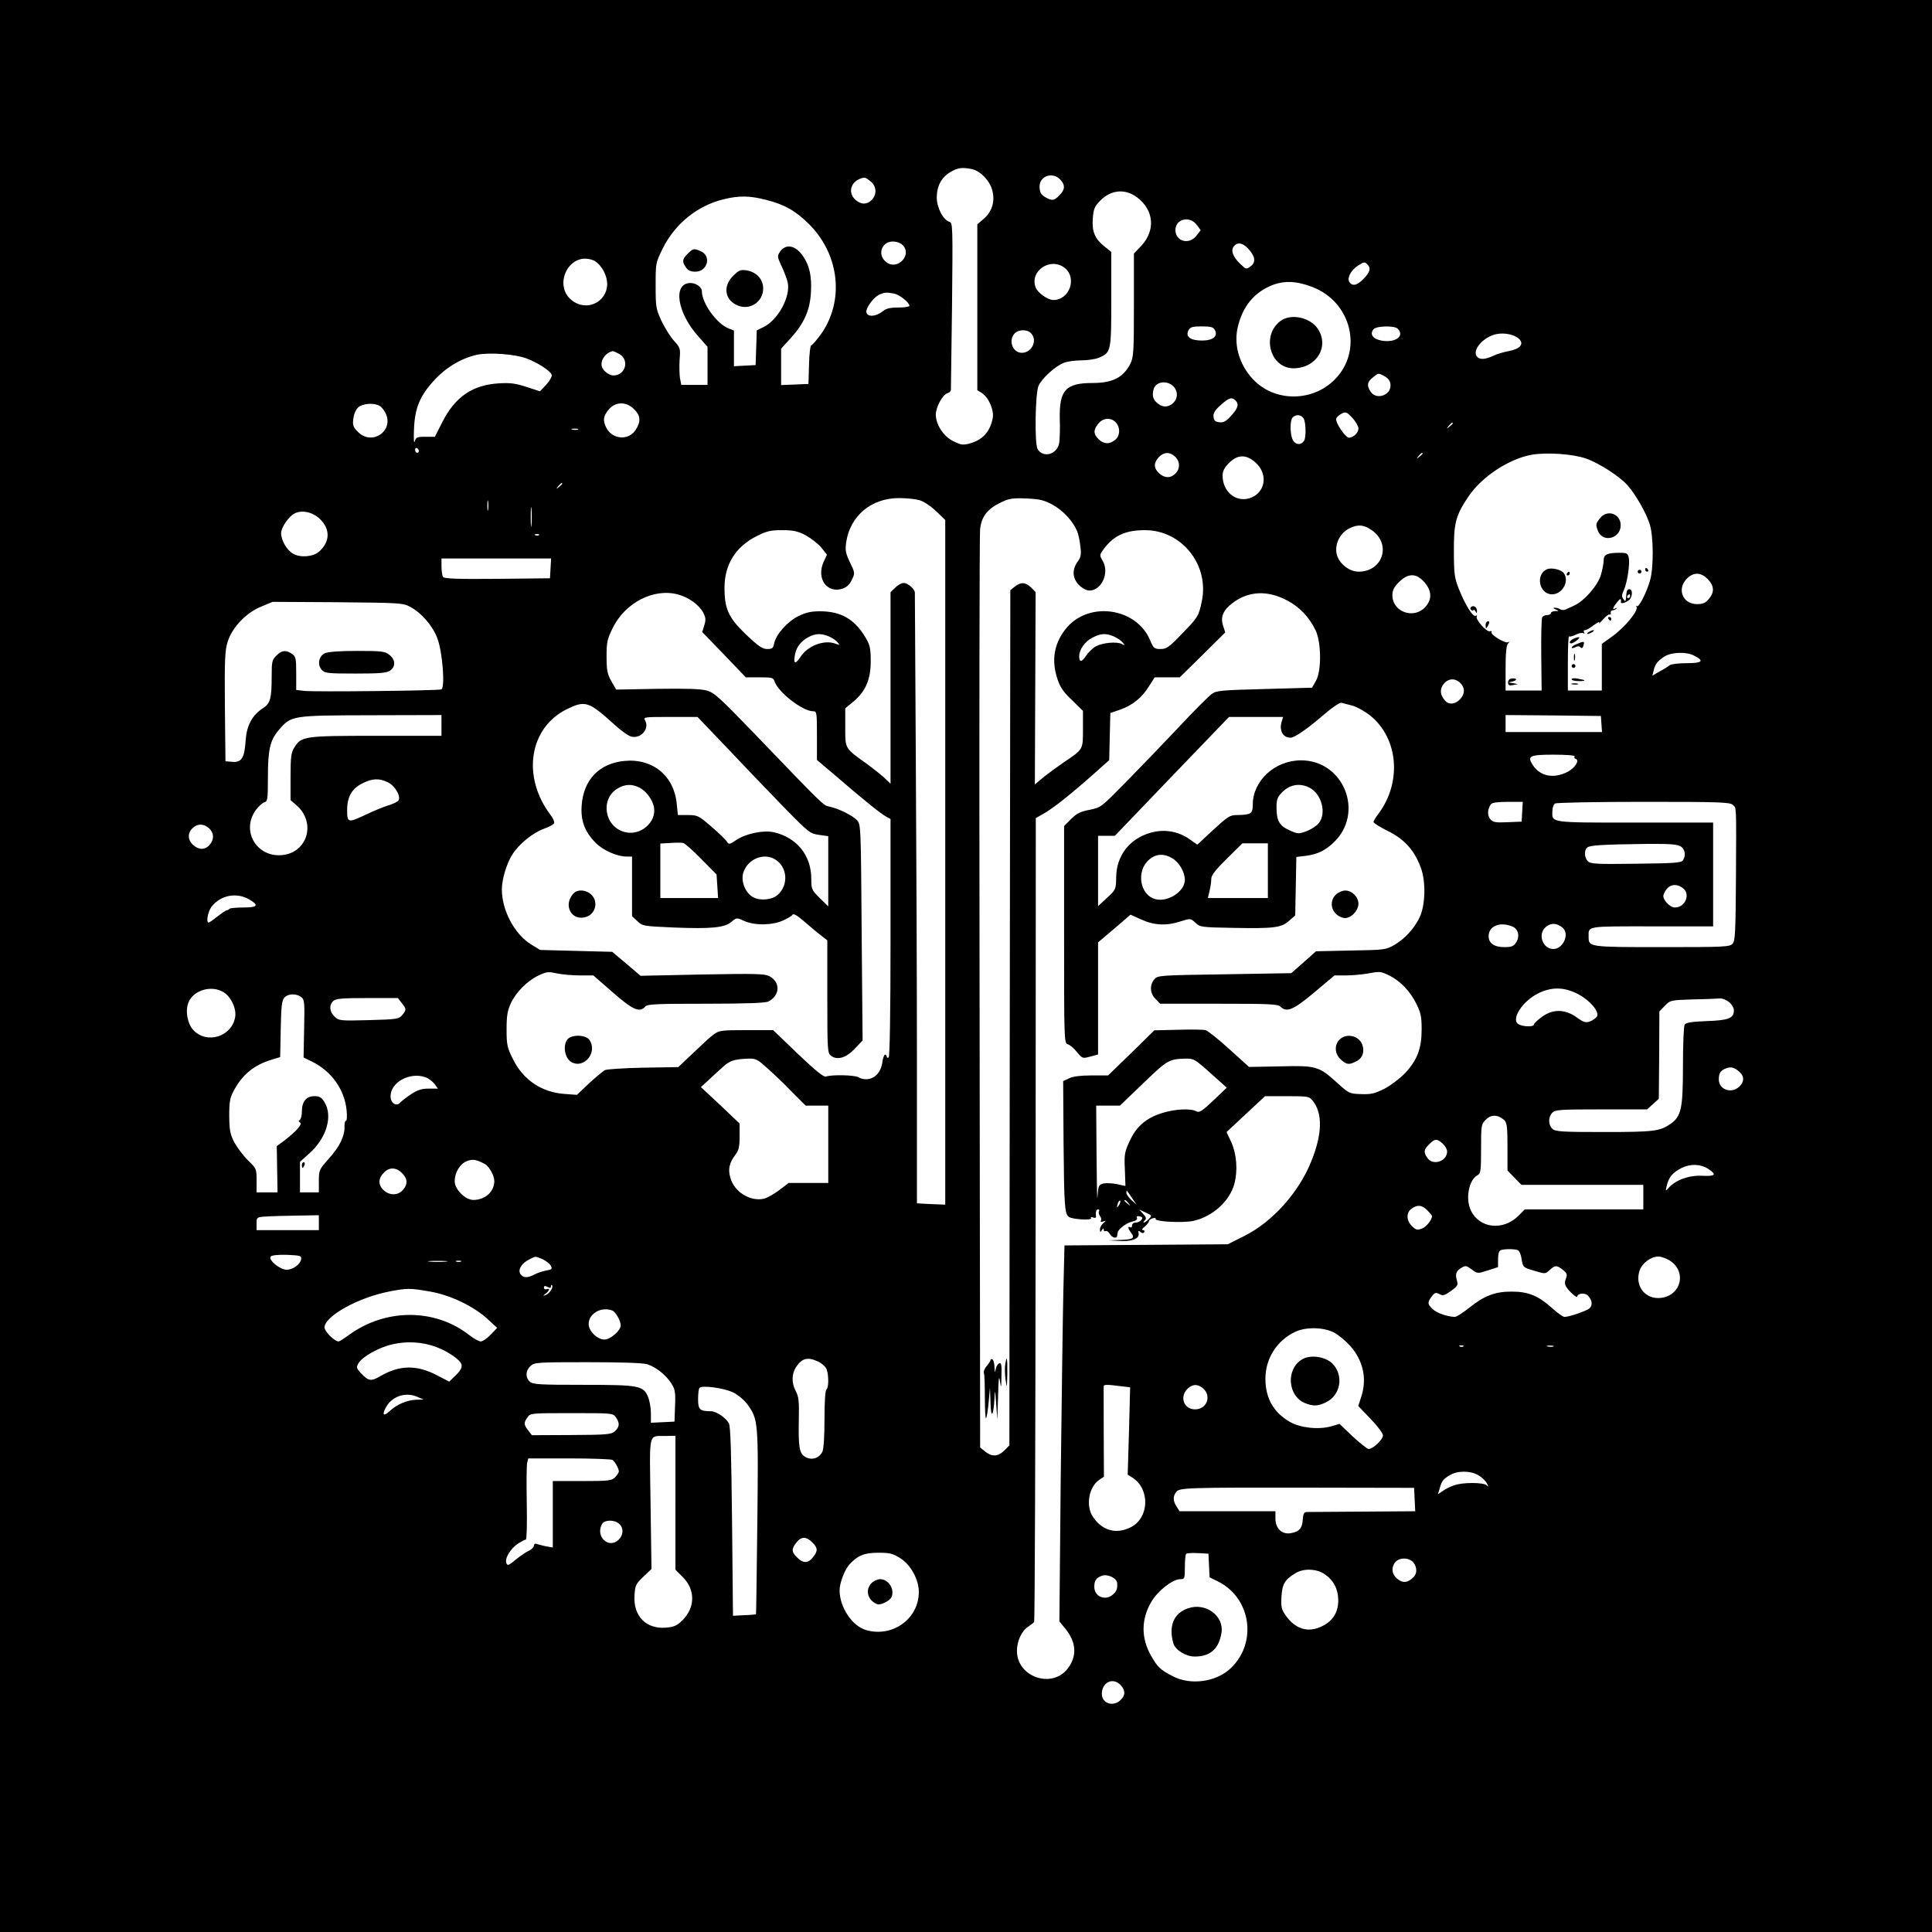 <?xml version="1.0" standalone="no"?>
<!DOCTYPE svg PUBLIC "-//W3C//DTD SVG 20010904//EN"
 "http://www.w3.org/TR/2001/REC-SVG-20010904/DTD/svg10.dtd">
<svg version="1.0" xmlns="http://www.w3.org/2000/svg"
 width="1024pt" height="1024pt" viewBox="0 0 1024 1024"
 preserveAspectRatio="xMidYMid meet">

<g transform="translate(0,1024) scale(0.1,-0.1)"
fill="#000000" stroke="none">
<path d="M0 5120 l0 -5120 5120 0 5120 0 0 5120 0 5120 -5120 0 -5120 0 0
-5120z m5150 4224 c45 -9 96 -61 109 -112 16 -58 0 -112 -44 -151 l-35 -30 0
-440 0 -439 24 -15 c38 -25 67 -95 57 -137 -16 -72 -54 -112 -123 -131 -35 -9
-46 -7 -86 13 -51 25 -92 88 -92 141 0 38 35 104 60 112 11 3 20 12 20 18 0 7
3 209 6 449 4 412 4 437 -13 442 -35 11 -68 76 -68 130 1 62 25 106 74 135 38
22 60 25 111 15z m470 -56 c27 -29 25 -54 -5 -83 -27 -28 -37 -30 -68 -14 -29
16 -37 28 -37 61 0 56 70 79 110 36z m-1006 -9 c32 -25 35 -70 6 -99 -26 -26
-58 -25 -87 2 -39 36 -25 92 27 111 24 9 26 8 54 -14z m1414 -86 c88 -67 97
-173 22 -255 l-40 -42 0 -273 c0 -249 -2 -277 -19 -311 -37 -73 -94 -102 -201
-102 -142 0 -176 -38 -173 -190 2 -52 0 -110 -3 -128 -10 -61 -87 -82 -115
-31 -16 30 -12 292 5 333 16 38 86 103 132 122 18 8 61 14 94 14 33 0 76 6 94
14 65 27 66 33 66 311 l0 250 -35 28 c-52 41 -68 79 -63 149 4 50 9 63 38 93
58 60 134 67 198 18z m-1965 -13 c96 -24 156 -59 227 -130 161 -162 186 -407
60 -583 -23 -31 -45 -57 -50 -57 -5 0 -11 -46 -12 -102 l-3 -103 -72 -3 -73
-3 0 96 0 97 51 56 c71 78 102 148 107 242 5 85 -7 141 -41 191 -40 60 -93 70
-124 23 -14 -21 -13 -27 10 -76 14 -29 28 -68 32 -85 16 -76 -52 -200 -129
-237 l-35 -17 -3 -92 -3 -92 -57 -3 -58 -3 0 94 0 95 -30 12 c-63 26 -140 134
-140 197 0 21 -31 43 -60 43 -96 0 -72 -159 44 -286 l46 -52 0 -101 0 -101
-70 0 -69 0 -7 35 c-3 20 -4 64 -2 98 5 60 4 64 -30 101 -19 21 -48 68 -66
105 -29 63 -31 72 -31 187 0 119 0 121 38 198 66 131 183 226 323 260 82 20
139 19 227 -4z m2280 -132 l21 -28 -21 -27 c-38 -53 -113 -34 -113 28 0 59 76
77 113 27z m-1561 -105 c57 -51 -25 -140 -85 -92 -49 38 -25 109 36 109 17 0
39 -7 49 -17z m1833 -20 c38 -42 43 -72 14 -94 -24 -18 -24 -18 -57 14 -38 36
-50 71 -32 92 19 23 46 18 75 -12z m-3472 -62 c34 -13 68 -64 74 -110 13 -97
-89 -163 -173 -112 -122 74 -33 272 99 222z m4105 -23 c19 -19 14 -40 -20 -75
-35 -37 -62 -42 -77 -16 -12 22 11 63 48 86 32 20 34 20 49 5z m-1605 -18 c67
-53 26 -170 -60 -170 -30 0 -83 38 -94 67 -33 87 79 162 154 103z m1310 -100
c211 -79 274 -340 120 -493 -114 -114 -304 -118 -419 -10 -79 75 -116 184 -95
283 25 116 91 195 193 232 61 21 121 18 201 -12z m-2214 -36 c29 -6 81 -47 81
-65 0 -5 -26 -9 -59 -9 -44 0 -65 -5 -84 -21 -37 -29 -81 -30 -85 -3 -3 24 41
82 72 94 27 11 36 11 75 4z m1700 -193 c18 -33 -10 -56 -68 -56 -62 0 -89 21
-72 54 10 18 21 21 71 21 48 0 61 -4 69 -19z m969 7 c38 -38 -9 -75 -82 -64
-49 8 -68 34 -46 61 15 18 111 20 128 3z m-1944 -24 c37 -36 6 -104 -48 -104
-48 0 -73 64 -39 102 20 22 66 24 87 2z m2588 -31 c27 -27 4 -53 -56 -64 -26
-5 -62 -15 -79 -24 -47 -22 -77 -23 -91 -2 -22 35 38 102 105 116 43 9 97 -2
121 -26z m-4772 -78 c58 -30 37 -114 -28 -115 -25 0 -58 26 -63 50 -6 33 21
71 59 79 2 1 16 -6 32 -14z m-489 -25 c59 -22 125 -65 133 -86 3 -8 -9 -31
-28 -52 l-34 -36 -71 23 c-58 19 -86 23 -149 19 -138 -9 -229 -71 -297 -204
l-40 -79 -50 0 c-45 0 -51 -3 -57 -25 -4 -14 -6 13 -4 60 4 116 30 180 107
264 64 70 146 118 229 136 65 13 201 3 261 -20z m4542 -91 c27 -15 37 -28 37
-53 0 -52 -75 -76 -104 -34 -23 32 -20 54 10 77 31 25 29 24 57 10z m-1103
-71 c31 -57 -38 -119 -89 -80 -29 21 -36 42 -27 78 13 49 89 50 116 2z m318
-60 c20 -20 14 -42 -23 -82 -26 -29 -40 -37 -62 -34 -22 2 -29 9 -31 29 -2 19
7 35 38 62 43 39 59 44 78 25z m-4536 -29 c11 -6 26 -26 34 -44 39 -93 -76
-167 -148 -95 -27 27 -30 36 -25 73 4 26 14 48 27 59 25 20 81 24 112 7z
m1349 -18 c34 -34 37 -64 9 -108 -36 -59 -123 -54 -156 9 -20 39 -17 62 12 97
36 43 93 44 135 2z m3839 -102 c0 -23 -26 -48 -50 -49 -18 0 -72 78 -68 100 2
8 14 20 28 27 23 12 28 10 58 -22 17 -19 32 -44 32 -56z m-290 52 c12 -22 13
-101 2 -117 -15 -23 -41 -23 -57 -1 -18 26 -20 108 -3 125 18 18 46 14 58 -7z
m-995 -21 c24 -27 22 -70 -5 -92 -30 -24 -59 -23 -87 4 -28 27 -29 48 -2 82
25 32 68 35 94 6z m1785 -4 c0 -2 -8 -10 -17 -17 -16 -13 -17 -12 -4 4 13 16
21 21 21 13z m-4637 -33 c-7 -2 -21 -2 -30 0 -10 3 -4 5 12 5 17 0 24 -2 18
-5z m-843 -114 c0 -5 -4 -9 -10 -9 -5 0 -10 7 -10 16 0 8 5 12 10 9 6 -3 10
-10 10 -16z m4008 -29 c27 -26 28 -64 2 -90 -26 -26 -58 -25 -87 2 -29 27 -29
55 -1 85 27 28 57 29 86 3z m1312 16 c0 -2 -8 -10 -17 -17 -16 -13 -17 -12 -4
4 13 16 21 21 21 13z m865 -26 c70 -24 180 -95 223 -144 44 -51 99 -148 117
-208 19 -65 20 -225 1 -293 -18 -65 -60 -147 -71 -138 -4 5 -5 3 -1 -4 11 -19
-61 -107 -126 -154 l-58 -42 0 -124 0 -123 -90 0 -90 0 0 147 c0 80 3 144 6
140 4 -3 20 1 36 9 16 8 34 12 40 8 7 -4 8 -3 4 4 -4 7 -2 12 5 12 7 0 28 12
47 27 20 15 32 20 28 12 -4 -8 4 0 19 16 14 17 30 29 35 28 6 -2 9 2 7 9 -1 7
3 12 10 13 6 0 15 4 20 9 5 5 3 6 -4 2 -19 -11 -16 2 7 31 18 23 24 23 21 1
-1 -10 25 -3 43 11 19 16 21 58 3 58 -13 0 -16 -6 -19 -48 -2 -18 -4 -19 -14
-4 -9 12 -9 22 1 43 18 36 35 140 28 175 -5 24 -10 27 -47 27 -67 0 -86 -9
-86 -39 0 -15 -7 -51 -15 -79 -17 -56 -87 -136 -140 -161 -16 -7 -37 -17 -46
-21 -9 -5 -22 -4 -30 1 -8 5 -21 8 -29 8 -10 0 -8 -3 5 -9 19 -8 19 -9 -2 -9
-13 -1 -23 -5 -23 -11 0 -5 -9 -10 -19 -10 -11 0 -23 -5 -27 -12 -4 -7 -6 -97
-5 -200 l2 -188 -95 0 -96 0 0 118 c0 81 4 122 13 131 9 10 9 12 0 7 -15 -8
-96 41 -88 54 3 5 0 7 -8 4 -17 -6 -79 64 -70 79 3 6 1 7 -5 3 -15 -9 -56 58
-90 143 -23 59 -26 80 -26 201 -1 147 10 189 77 288 70 105 216 201 337 222
80 13 215 4 285 -20z m-1749 -23 c68 -62 50 -162 -34 -188 -74 -22 -142 36
-142 121 0 23 10 42 34 66 46 46 92 47 142 1z m-3676 -111 c0 -2 -8 -10 -17
-17 -16 -13 -17 -12 -4 4 13 16 21 21 21 13z m-393 -138 c-2 -13 -4 -3 -4 22
0 25 2 35 4 23 2 -13 2 -33 0 -45z m2286 51 c22 -6 59 -30 88 -58 l49 -47 0
-1815 0 -1814 -75 3 -75 4 0 746 c0 411 -3 1136 -6 1612 -3 476 -5 871 -5 878
1 19 -37 52 -59 52 -12 0 -32 -11 -45 -25 l-25 -24 0 -508 0 -507 -32 31 c-18
16 -60 50 -93 74 -119 85 -115 79 -115 194 l0 101 43 35 c65 55 92 117 92 214
0 69 -4 86 -27 125 -58 98 -130 140 -242 140 -48 0 -75 -6 -117 -27 -58 -30
-116 -96 -126 -144 -5 -25 -10 -29 -37 -29 -25 0 -47 15 -113 78 -92 88 -113
135 -113 247 0 123 59 218 172 274 51 26 73 31 133 31 60 0 82 -5 125 -27 29
-16 66 -45 83 -65 l30 -38 -18 -39 c-39 -88 18 -168 101 -141 22 8 38 22 49
47 17 35 17 37 -10 92 -23 49 -26 64 -20 107 21 140 133 234 280 234 39 0 87
-5 108 -11z m706 -24 c54 -30 107 -86 129 -138 7 -15 15 -52 18 -82 6 -45 3
-58 -15 -83 -30 -43 -27 -87 8 -123 17 -17 40 -29 55 -29 65 0 108 95 70 158
-17 30 -17 31 9 66 53 69 114 96 216 96 194 0 341 -183 301 -376 -16 -79 -21
-87 -108 -176 -66 -69 -80 -78 -111 -78 -33 0 -37 4 -54 44 -73 179 -335 213
-452 58 -59 -77 -73 -164 -40 -262 14 -42 32 -69 77 -111 l58 -57 0 -96 c0
-110 2 -107 -101 -176 -35 -24 -84 -60 -109 -80 l-45 -38 2 510 2 510 -24 24
c-29 29 -55 30 -86 5 l-24 -19 -3 -2267 -2 -2266 -23 -23 c-34 -36 -67 -39
-102 -12 l-30 24 -3 2409 c-2 1324 -1 2432 3 2461 8 65 40 106 110 139 43 21
61 24 135 21 71 -3 94 -9 139 -33z m-2762 -107 c-2 -24 -4 -5 -4 42 0 47 2 66
4 43 2 -24 2 -62 0 -85z m-1121 31 c55 -54 54 -120 -4 -172 -30 -28 -98 -34
-137 -13 -34 19 -65 71 -65 110 0 30 39 87 70 104 40 21 98 8 136 -29z m5576
-60 c104 -74 57 -219 -71 -219 -52 0 -107 46 -117 96 -10 54 21 112 71 135 45
21 74 18 117 -12z m-4415 -25 c-3 -3 -12 -4 -19 -1 -8 3 -5 6 6 6 11 1 17 -2
13 -5z m61 -176 l-3 -53 -279 -3 c-217 -2 -281 1 -288 10 -4 7 -8 32 -8 56 l0
42 291 0 290 0 -3 -52z m6133 -57 c35 -36 37 -70 6 -106 -17 -21 -32 -27 -62
-27 -80 0 -110 86 -49 140 34 30 70 28 105 -7z m-1502 -16 c42 -48 42 -95 2
-136 -62 -62 -171 -20 -171 65 0 27 8 44 35 71 49 48 91 48 134 0z m-3955 -66
c56 -15 110 -54 132 -94 15 -28 16 -40 7 -69 l-11 -36 116 -120 115 -120 73 0
c66 0 73 -2 79 -21 19 -58 149 -159 205 -159 19 0 20 -6 20 -129 l0 -129 98
-83 c141 -122 244 -205 270 -218 l22 -12 0 -629 c0 -408 -4 -631 -10 -635 -5
-3 -10 -1 -10 4 0 6 -4 11 -9 11 -5 0 -12 -20 -15 -45 -11 -70 -71 -105 -128
-74 -21 11 -138 14 -170 3 -13 -4 -55 31 -149 120 l-131 126 -143 0 c-132 0
-144 -2 -171 -22 -16 -12 -31 -25 -34 -28 -3 -3 -39 -37 -80 -75 l-75 -71
-185 -3 c-102 -2 -194 -8 -204 -13 -10 -6 -48 -37 -84 -70 l-64 -61 -68 5
c-120 9 -218 75 -272 186 -30 60 -33 75 -33 157 0 71 5 100 22 136 27 59 86
119 146 148 42 20 52 22 97 12 28 -6 83 -11 123 -11 l72 0 103 -90 c106 -93
143 -109 172 -75 11 13 59 15 322 15 216 0 316 4 331 12 62 32 64 103 5 134
-25 13 -75 14 -356 9 l-327 -7 -75 64 -75 63 -191 5 -191 5 -49 30 c-87 54
-154 180 -154 291 0 52 25 137 55 184 34 55 109 116 167 137 28 10 53 23 55
30 3 7 -6 27 -20 45 -152 202 -112 459 85 558 100 49 117 44 255 -81 34 -31
74 -60 89 -63 50 -13 97 40 74 84 -11 20 -8 20 133 20 l144 0 174 -182 c95
-101 229 -240 297 -310 118 -120 127 -127 173 -133 l49 -7 0 -186 0 -186 -45
44 c-43 43 -45 46 -45 105 -1 122 -77 216 -199 244 -55 12 -147 -7 -198 -41
-37 -25 -40 -25 -51 -8 -6 10 -43 46 -82 79 -67 58 -73 61 -124 61 l-53 0 -6
58 c-13 149 -127 243 -276 229 -134 -12 -219 -100 -228 -237 -6 -80 17 -140
75 -198 40 -40 113 -72 164 -72 l28 0 0 -158 0 -158 28 -26 c26 -26 32 -27
193 -34 199 -8 270 -1 306 30 27 23 27 23 67 5 56 -25 148 -24 206 2 24 11 48
25 51 31 5 8 27 -6 64 -38 31 -27 70 -60 88 -73 l32 -25 0 -299 c0 -287 1
-299 20 -313 33 -25 80 -11 126 38 l41 43 -5 573 c-4 570 -4 573 -26 596 -23
24 -97 61 -146 71 -32 7 -27 2 -392 382 -188 195 -217 222 -257 233 -33 9
-108 11 -263 9 l-217 -4 -26 45 c-21 38 -25 58 -25 130 0 77 3 92 33 152 66
135 219 212 346 177z m3229 -32 c65 -34 115 -87 149 -156 32 -64 33 -219 2
-271 l-20 -35 -252 -7 c-229 -6 -254 -8 -279 -26 -16 -11 -96 -91 -178 -179
-82 -87 -208 -218 -279 -290 -129 -131 -130 -133 -190 -145 -48 -9 -69 -19
-98 -48 l-38 -38 0 -575 c0 -565 0 -576 20 -582 11 -3 33 -22 48 -41 29 -35
30 -35 71 -24 l41 11 0 297 0 297 86 73 86 74 58 -26 c68 -31 134 -34 209 -9
51 16 52 16 77 -8 25 -23 31 -24 202 -27 216 -4 254 1 295 38 l32 28 3 155 3
155 51 6 c61 8 102 28 146 70 166 156 55 436 -172 436 -139 0 -256 -108 -256
-235 0 -48 -10 -54 -85 -55 -36 0 -49 -9 -125 -79 l-84 -78 -41 29 c-61 43
-136 55 -208 34 -111 -32 -180 -122 -181 -236 -1 -64 -2 -66 -49 -109 l-47
-44 0 187 0 186 45 0 44 0 302 315 303 315 144 0 143 0 -7 -22 c-16 -49 5 -88
46 -88 22 0 91 48 180 125 42 36 82 63 90 60 8 -2 34 -9 58 -15 23 -6 66 -30
95 -53 150 -122 168 -356 41 -523 -13 -17 -24 -35 -24 -41 0 -5 34 -27 75 -47
88 -43 141 -102 175 -193 29 -77 25 -206 -8 -270 -31 -60 -77 -109 -131 -141
-45 -26 -51 -27 -231 -30 l-185 -4 -65 -58 -66 -58 -354 -6 c-347 -5 -355 -6
-372 -27 -26 -31 -23 -75 7 -104 l24 -25 311 0 c264 0 314 -2 326 -15 33 -33
68 -19 180 75 l107 90 60 0 c33 0 88 5 122 11 57 11 65 10 108 -11 59 -30 109
-81 144 -150 23 -47 28 -67 28 -135 0 -103 -23 -163 -88 -233 -28 -29 -77 -66
-110 -83 -50 -25 -70 -30 -123 -28 -62 2 -64 3 -128 61 -96 87 -110 91 -303
86 l-163 -3 -105 95 c-57 52 -114 97 -125 100 -11 3 -77 4 -146 2 l-126 -3
-122 -120 -123 -119 -88 0 c-56 0 -98 -5 -118 -15 l-32 -15 2 -322 c3 -340 6
-379 27 -397 16 -14 127 -21 119 -7 -4 5 1 7 11 3 10 -4 16 -2 15 6 -3 24 1
37 12 37 5 0 7 -5 4 -10 -4 -6 -1 -17 5 -25 6 -8 9 -19 5 -24 -4 -7 1 -9 12
-5 17 5 17 5 1 -9 -10 -8 -18 -23 -18 -33 0 -16 2 -17 10 -4 7 11 10 11 10 2
0 -7 4 -10 10 -7 5 3 15 -3 22 -15 13 -21 37 -27 39 -10 1 6 2 13 3 18 3 17
47 51 76 57 20 4 30 12 26 20 -3 9 2 11 15 8 15 -4 17 -8 8 -19 -6 -8 -20 -14
-30 -14 -11 0 -19 -7 -19 -16 0 -8 -4 -12 -10 -9 -14 9 -12 -7 5 -29 22 -28
10 -36 -58 -38 l-62 -2 54 -3 c68 -5 111 11 106 39 -3 16 -1 17 10 8 9 -7 15
-8 20 0 3 5 0 10 -7 10 -8 1 -4 9 10 19 12 11 22 24 22 29 0 5 9 12 20 15 11
3 18 1 15 -3 -9 -15 144 -23 200 -11 102 23 191 103 217 195 19 70 13 157 -15
220 l-26 56 102 95 102 95 117 0 c114 0 117 -1 137 -26 52 -66 49 -176 -8
-317 -66 -167 -208 -325 -358 -399 l-86 -43 -433 -3 -432 -3 -6 -242 c-3 -133
-9 -581 -14 -996 l-7 -755 33 -40 c58 -73 61 -146 10 -211 -84 -107 -268 -43
-268 95 0 52 25 106 59 128 14 9 29 21 32 25 4 5 7 966 8 2135 l1 2126 42 24
c49 27 148 106 265 210 l82 73 3 125 3 125 50 17 c65 22 119 65 155 125 l30
47 67 0 66 0 121 119 120 119 -12 38 c-14 45 1 80 51 118 84 64 186 69 290 13z
m1817 23 c0 -5 -5 -10 -11 -10 -5 0 -7 5 -4 10 3 6 8 10 11 10 2 0 4 -4 4 -10z
m-6465 -57 c59 -31 119 -101 143 -166 28 -73 42 -264 21 -271 -20 -7 -673 -14
-725 -8 l-44 5 0 88 c0 79 -2 89 -22 103 -32 22 -55 20 -83 -9 -23 -22 -25
-32 -25 -108 0 -118 -7 -145 -44 -169 -60 -39 -88 -92 -94 -172 -6 -93 -21
-118 -70 -114 l-37 3 -3 290 c-2 250 0 297 15 344 23 75 98 154 178 186 l60
25 345 -2 c332 -3 347 -4 385 -25z m2218 -156 c18 -8 38 -21 46 -31 13 -15 12
-16 -10 -8 -59 23 -147 -10 -185 -68 -30 -45 -40 -40 -30 13 8 39 32 69 71 90
37 20 66 21 108 4z m1510 0 c18 -8 39 -22 47 -32 14 -17 13 -17 -5 -8 -26 13
-98 7 -135 -12 -16 -8 -40 -31 -53 -50 -24 -36 -37 -37 -37 -3 0 35 30 77 68
97 44 24 72 26 115 8z m3076 -102 c56 -28 44 -40 -39 -40 -43 0 -83 -5 -91
-11 -8 -7 -31 -22 -53 -33 l-38 -22 7 28 c8 35 22 51 60 75 37 22 115 24 154
3z m-1239 -145 c26 -26 25 -58 -2 -87 -26 -27 -59 -30 -80 -5 -26 29 -28 60
-6 87 24 30 61 32 88 5z m-5400 -225 l0 -55 -345 0 c-383 0 -398 -2 -435 -62
-17 -28 -20 -50 -20 -156 l0 -123 29 -25 c113 -95 58 -265 -88 -267 -130 -2
-202 138 -123 242 14 18 33 36 44 39 16 4 18 16 18 129 0 150 11 199 58 254
66 77 68 77 490 78 l372 1 0 -55z m6148 8 l3 -43 -255 0 -256 0 0 45 0 45 253
-2 252 -3 3 -42z m-142 -172 c-4 -5 -1 -11 5 -13 23 -8 -3 -48 -42 -69 -75
-38 -145 -24 -185 36 -31 48 -16 55 111 55 68 0 114 -4 111 -9z m-6291 -137
c39 -18 73 -78 56 -98 -6 -7 -30 -18 -53 -25 -24 -7 -75 -28 -115 -47 -99 -47
-103 -46 -103 22 0 71 25 115 83 143 50 25 87 27 132 5z m1335 -29 c35 -18 68
-63 76 -102 16 -80 -72 -156 -155 -133 -107 28 -131 173 -39 230 39 24 78 26
118 5z m3551 0 c64 -34 91 -135 49 -188 -11 -14 -40 -33 -64 -42 -42 -16 -46
-16 -89 3 -55 24 -71 51 -71 119 -1 41 4 56 24 78 43 47 97 57 151 30z m1127
-127 l-3 -53 -75 -3 c-66 -3 -77 0 -92 17 -16 21 -14 54 5 79 6 8 37 12 89 12
l79 0 -3 -52z m1116 36 c20 -19 19 10 17 -384 -2 -292 -4 -337 -18 -352 -15
-17 -44 -18 -374 -18 -388 0 -389 0 -389 55 0 58 -16 55 336 55 l324 0 0 275
0 275 -414 0 c-456 0 -440 -2 -438 62 0 17 7 35 14 39 7 5 219 9 470 9 402 0
458 -2 472 -16z m-8076 -124 c27 -25 28 -60 3 -88 -24 -28 -58 -28 -88 0 -28
26 -30 61 -3 88 26 26 60 25 88 0z m2609 -163 l81 -82 4 -62 4 -63 -153 0
-153 0 0 144 0 145 53 3 c28 2 59 2 68 0 9 -2 52 -40 96 -85z m3003 -62 l0
-145 -159 0 -159 0 9 38 c5 20 9 49 9 63 0 20 21 47 83 108 l82 81 68 0 67 0
0 -145z m2188 129 c23 -15 29 -48 12 -74 -8 -13 -49 -16 -248 -18 -211 -3
-241 -1 -256 13 -19 20 -21 58 -3 73 14 12 80 16 312 19 125 1 165 -2 183 -13z
m-2693 -64 c36 -22 65 -73 65 -114 0 -60 -89 -119 -155 -102 -84 21 -105 150
-34 210 37 32 80 33 124 6z m-2112 -2 c70 -37 80 -137 19 -191 -29 -26 -92
-33 -129 -13 -42 21 -68 86 -53 132 23 69 103 104 163 72z m4815 -154 c44 -31
16 -104 -41 -104 -27 0 -68 45 -60 67 18 51 59 67 101 37z m-7596 -62 c52 -30
43 -42 -31 -42 -37 0 -71 -3 -75 -7 -4 -5 -11 -8 -15 -8 -4 0 -25 -15 -48 -32
-22 -18 -44 -33 -47 -33 -15 0 -4 60 16 85 48 61 133 77 200 37z m6961 -150
c37 -33 2 -112 -50 -112 -58 0 -85 82 -38 118 27 22 58 20 88 -6z m-269 8 c33
-12 43 -52 22 -85 -14 -21 -24 -25 -63 -25 -54 0 -83 21 -83 58 0 53 58 78
124 52z m-6829 -349 c40 -24 70 -89 61 -134 -19 -102 -149 -142 -220 -68 -33
34 -45 104 -27 148 27 66 123 93 186 54z m7175 -8 c67 -34 119 -96 104 -121
-6 -9 -23 -21 -37 -26 -22 -8 -34 -5 -71 22 -61 44 -125 45 -184 2 -23 -17
-42 -35 -42 -40 0 -15 -63 -12 -84 3 -37 27 24 120 105 161 72 36 137 35 209
-1z m-6764 -17 c18 -14 19 -26 16 -168 l-3 -153 45 -22 c102 -50 172 -147 183
-257 3 -31 2 -56 -3 -56 -5 0 -9 -14 -8 -32 1 -50 -25 -105 -83 -169 -51 -58
-53 -61 -53 -119 l0 -60 -50 0 -50 0 0 81 0 81 49 44 c92 82 126 198 81 272
-16 26 -26 32 -54 32 -43 0 -66 -29 -66 -82 0 -20 -5 -40 -11 -44 -8 -4 -7 -9
2 -14 13 -9 -23 -49 -90 -100 l-34 -25 2 -123 2 -122 -56 0 -55 0 0 63 c0 62
-1 64 -46 107 -25 25 -57 68 -72 95 -22 43 -26 63 -27 140 0 75 4 97 23 132
47 89 109 139 207 168 l40 12 3 149 c2 120 6 151 19 166 19 22 62 23 89 4z
m533 -32 c26 -32 26 -36 3 -64 -17 -21 -27 -23 -177 -27 -152 -4 -159 -3 -181
18 -28 26 -31 61 -8 83 13 13 44 16 179 16 l164 0 20 -26z m7035 5 c14 -11 26
-31 26 -43 0 -43 -27 -54 -143 -58 -80 -3 -111 -8 -118 -19 -5 -8 -9 -106 -9
-219 0 -227 -9 -267 -66 -307 -56 -39 -89 -43 -352 -43 -224 0 -258 2 -274 17
-22 20 -23 61 -1 85 15 16 36 18 259 18 l244 0 31 28 31 28 2 231 1 232 29 30
c29 30 30 30 150 34 67 1 131 4 142 5 12 1 33 -7 48 -19z m-5097 -351 c32 -28
91 -84 130 -125 l73 -73 60 0 60 0 0 -205 0 -205 -105 0 -105 0 -51 -39 c-29
-21 -65 -42 -82 -45 -73 -15 -156 38 -176 112 -13 44 -6 77 25 119 20 26 24
44 24 100 l0 68 -102 97 -103 96 35 32 c19 18 53 50 76 70 41 38 62 46 141 49
38 1 49 -4 100 -51z m2348 -25 l87 -78 -71 -68 c-61 -57 -74 -66 -91 -57 -29
16 -112 12 -179 -9 -85 -26 -138 -71 -173 -148 -27 -58 -30 -71 -26 -151 l3
-88 -46 10 c-25 5 -57 6 -72 3 -24 -7 -26 -12 -30 -70 -2 -34 -4 61 -5 211
l-2 272 63 0 63 0 124 119 c128 123 135 127 222 130 45 1 50 -2 133 -76z
m2809 1 c22 -22 20 -50 -6 -74 -42 -39 -108 -15 -108 39 0 34 10 48 40 59 26
10 47 3 74 -24z m-6968 -24 c16 -6 37 -22 47 -35 l18 -25 -49 0 c-37 0 -59 -7
-94 -30 -25 -17 -51 -37 -58 -45 -19 -22 -50 -1 -50 34 0 75 102 131 186 101z
m5717 -227 c14 -14 17 -35 17 -142 l0 -125 37 -38 37 -38 323 0 323 0 0 -65 0
-65 -314 0 -314 0 -34 -34 c-81 -81 -207 -67 -252 28 -30 63 -11 162 35 187
17 9 19 23 19 140 0 126 1 131 26 155 27 28 63 27 97 -3z m-326 -125 c13 -12
23 -30 23 -41 0 -53 -75 -77 -104 -35 -22 31 -20 45 9 73 30 31 42 31 72 3z
m-5076 -108 c22 -13 49 -61 49 -90 0 -56 -49 -100 -111 -100 -43 0 -99 56 -99
99 0 46 27 91 63 106 31 13 51 10 98 -15z m6484 -26 c45 -30 37 -39 -31 -36
-70 4 -140 -21 -178 -62 -19 -21 -19 -21 -12 9 11 46 31 70 78 94 48 24 101
22 143 -5z m-6924 -22 c29 -29 31 -57 8 -85 -26 -34 -73 -36 -106 -5 -30 28
-29 63 3 94 28 29 65 27 95 -4z m3869 -132 l24 -35 -27 24 c-15 14 -27 31 -27
39 0 9 1 13 3 11 2 -2 14 -20 27 -39z m-69 -37 c-12 -20 -14 -14 -5 12 4 9 9
14 11 11 3 -2 0 -13 -6 -23z m50 10 c13 -16 12 -17 -3 -4 -10 7 -18 15 -18 17
0 8 8 3 21 -13z m1584 -38 c14 -14 25 -28 25 -30 0 -20 -28 -56 -52 -66 -26
-10 -32 -9 -53 11 -32 30 -33 73 -3 94 32 22 53 20 83 -9z m-1476 -46 c-11
-11 -22 -19 -26 -19 -4 0 -2 5 5 12 9 9 7 17 -9 34 l-21 23 35 -16 c33 -15 34
-16 16 -34z m-4399 -20 l0 -39 -165 0 -165 0 0 34 c0 34 1 35 48 38 26 2 100
4 165 5 l117 2 0 -40z m6354 -145 c9 -3 18 -24 21 -49 7 -42 8 -43 66 -60 59
-18 59 -18 82 3 29 27 38 27 70 2 22 -18 25 -25 17 -46 -7 -16 -7 -31 0 -42
13 -24 60 -66 60 -54 0 17 40 21 55 6 25 -25 28 -54 8 -70 -19 -14 -106 -44
-131 -44 -8 0 -37 21 -66 47 -71 64 -125 87 -211 87 -89 1 -147 -21 -227 -85
-34 -27 -68 -49 -77 -49 -39 1 -95 20 -117 41 -29 27 -29 36 -5 68 15 20 21
22 40 12 18 -10 27 -8 61 16 31 22 39 33 34 48 -12 41 -8 56 18 73 26 16 29
15 58 -6 30 -23 31 -23 85 -6 l55 18 0 42 c0 25 5 44 13 47 17 8 73 8 91 1z
m-6448 -48 c-4 -27 -43 -56 -77 -56 -34 0 -96 50 -85 69 6 8 33 11 87 10 71
-3 78 -5 75 -23z m1279 0 c18 -8 38 -23 44 -34 9 -18 7 -21 -24 -26 -19 -4
-47 -13 -62 -21 -36 -19 -57 -19 -73 0 -18 22 3 59 44 79 38 19 30 19 71 2z
m5973 -6 c100 -61 58 -200 -60 -200 -75 0 -123 70 -98 145 13 40 60 75 100 75
14 0 40 -9 58 -20z m-6485 -7 c-24 -2 -62 -2 -85 0 -24 2 -5 4 42 4 47 0 66
-2 43 -4z m80 0 c-7 -2 -19 -2 -25 0 -7 3 -2 5 12 5 14 0 19 -2 13 -5z m477
-132 c0 7 3 10 6 7 9 -10 -14 -45 -33 -52 -17 -6 -17 -5 0 8 20 16 23 30 4 23
-8 -3 -14 1 -14 8 0 10 5 11 19 4 13 -7 18 -6 18 2z m-644 -26 c109 -18 234
-78 308 -146 l51 -47 -34 -36 c-19 -20 -43 -36 -53 -36 -10 0 -39 16 -65 37
-182 139 -441 138 -634 -3 -26 -19 -50 -34 -54 -34 -22 0 -75 53 -75 74 0 60
181 160 345 191 93 18 107 18 211 0z m969 -101 c18 -7 45 -55 45 -79 0 -27
-55 -75 -86 -75 -38 0 -84 45 -84 82 0 56 67 94 125 72z m3822 -115 c23 -11
62 -43 87 -70 72 -80 93 -177 60 -275 l-15 -46 65 -68 c37 -38 66 -77 66 -88
0 -22 -53 -72 -76 -72 -7 0 -45 30 -84 66 l-70 67 -45 -13 c-67 -19 -164 -8
-219 24 -86 50 -128 124 -129 226 -1 108 60 205 158 251 55 26 146 25 202 -2z
m-4756 -78 c65 -25 127 -67 135 -93 4 -15 -3 -30 -29 -56 l-36 -35 -60 31
c-109 59 -203 58 -305 -2 -50 -29 -63 -27 -105 18 -21 23 -23 29 -12 49 19 35
109 86 182 102 77 18 159 12 230 -14z m5446 3 c-3 -3 -12 -4 -19 -1 -8 3 -5 6
6 6 11 1 17 -2 13 -5z m476 -1 c-7 -2 -21 -2 -30 0 -10 3 -4 5 12 5 17 0 24
-2 18 -5z m-3896 -80 c19 -9 39 -27 44 -40 12 -32 12 -100 -1 -108 -6 -4 -10
-67 -10 -155 0 -91 -4 -159 -11 -174 -16 -35 -57 -48 -91 -28 -32 19 -37 51
-34 206 2 89 -1 115 -16 142 -23 44 -23 92 2 129 31 47 62 54 117 28z m-906
-14 c47 -16 95 -54 125 -98 22 -34 25 -47 22 -122 l-3 -84 -62 -3 -63 -3 0 51
c0 28 -7 66 -15 86 -25 60 -48 64 -346 64 -230 0 -265 2 -281 17 -24 22 -23
58 4 83 21 19 34 20 303 20 184 0 294 -4 316 -11z m2507 -116 l52 -6 -6 -231
-7 -232 27 -17 c92 -61 87 -211 -9 -261 -78 -40 -152 -20 -202 54 -40 58 -22
160 34 197 l24 16 -1 236 c0 130 -1 239 0 244 0 9 19 9 88 0z m440 -13 c45
-42 17 -110 -44 -110 -58 0 -83 63 -42 107 27 28 57 29 86 3z m-2493 -20 c27
-13 59 -40 76 -63 58 -80 59 -91 53 -625 -3 -268 -6 -487 -7 -488 -1 -1 -29
-4 -62 -5 l-60 -3 -5 500 c-4 373 -8 505 -17 521 -18 30 -67 63 -95 63 -59 0
-68 9 -68 64 0 29 3 56 8 60 13 15 130 -1 177 -24z m-1670 -25 l30 -13 -38 -1
c-48 -1 -104 -25 -139 -58 -34 -32 -45 -25 -24 15 31 61 107 87 171 57z m1049
-107 c22 -30 20 -51 -5 -74 -19 -17 -40 -19 -230 -20 l-210 -1 -19 25 c-24 30
-25 41 -4 70 15 22 19 22 234 22 215 0 219 0 234 -22z m316 -453 l0 -355 39
-39 c68 -68 66 -163 -4 -231 -28 -27 -44 -34 -87 -37 -104 -8 -172 62 -165
170 3 54 7 62 47 100 l43 41 -5 348 c-5 395 -15 354 85 357 l47 1 0 -355z
m-334 227 c13 -8 34 -46 34 -61 0 -6 -9 -20 -20 -31 -18 -18 -33 -20 -175 -20
l-155 0 0 -176 0 -176 -36 6 c-19 4 -42 10 -50 13 -8 3 -14 -1 -14 -9 0 -8
-12 -20 -26 -27 -15 -6 -46 -28 -70 -47 -38 -32 -45 -34 -50 -19 -10 25 21 76
61 103 19 12 38 22 42 22 5 0 7 86 5 191 -2 105 -1 202 2 215 l6 24 218 0
c119 0 222 -4 228 -8z m4591 -82 c17 -10 37 -29 44 -42 9 -19 9 -21 -2 -10
-16 15 -124 16 -170 0 -19 -6 -46 -19 -61 -30 l-27 -18 9 29 c12 42 18 50 54
72 41 25 111 25 153 -1z m-339 -128 l3 -62 -278 -2 c-153 -1 -286 -2 -297 -2
-14 -1 -19 -10 -21 -38 -2 -47 -18 -66 -62 -74 -48 -9 -83 24 -83 78 l0 38
-254 0 -254 0 -16 25 c-19 29 -20 54 -2 77 17 23 55 24 721 23 l540 -1 3 -62z
m-4216 -129 c24 -21 23 -58 -2 -83 -52 -52 -125 14 -90 81 13 24 66 26 92 2z
m1023 -98 c30 -29 31 -45 4 -79 -26 -33 -53 -33 -84 -1 -30 29 -31 45 -4 79
26 33 53 33 84 1z m467 -84 c56 -36 98 -113 98 -180 -1 -142 -140 -241 -279
-201 -74 21 -141 121 -141 211 0 39 27 110 53 138 44 47 78 61 153 61 60 0 76
-4 116 -29z m1636 -39 l3 -62 48 -24 c172 -88 206 -324 64 -458 -76 -73 -212
-92 -306 -43 -68 35 -82 49 -116 109 -54 94 -53 195 2 287 35 59 113 119 153
119 23 0 24 3 24 63 0 35 3 67 7 71 4 4 32 6 63 4 l55 -3 3 -63z m1074 25 c27
-21 33 -63 11 -85 -29 -31 -57 -35 -86 -11 -31 24 -35 63 -10 91 19 21 60 23
85 5z m-462 -70 c47 -31 72 -78 73 -136 1 -64 -26 -110 -83 -139 -76 -39 -145
-18 -198 59 -20 29 -23 44 -20 96 4 66 18 91 73 124 42 27 113 25 155 -4z
m-1099 -47 c3 -31 -3 -45 -23 -62 -40 -35 -98 -10 -98 41 0 34 10 48 40 59 29
11 79 -12 81 -38z m19 -542 c25 -28 26 -52 0 -78 -39 -39 -100 -19 -100 32 0
62 59 90 100 46z"/>
<path d="M3645 8895 c-29 -28 -31 -42 -9 -73 10 -15 25 -22 49 -22 65 0 87 82
30 108 -36 17 -43 15 -70 -13z"/>
<path d="M3885 8777 c-52 -52 -45 -121 16 -152 67 -35 144 11 144 86 0 49 -35
87 -88 96 -32 5 -41 1 -72 -30z"/>
<path d="M6787 8539 c-104 -78 -54 -253 71 -251 120 2 189 114 127 209 -41 61
-142 83 -198 42z"/>
<path d="M8481 7494 c-24 -30 -24 -34 -12 -67 25 -66 121 -42 121 29 0 61 -71
86 -109 38z"/>
<path d="M8200 7223 c-63 -26 -43 -133 26 -133 55 0 94 70 62 113 -14 18 -64
30 -88 20z"/>
<path d="M8720 7220 c0 -5 5 -10 11 -10 5 0 7 5 4 10 -3 6 -8 10 -11 10 -2 0
-4 -4 -4 -10z"/>
<path d="M8680 7210 c0 -5 5 -10 10 -10 6 0 10 5 10 10 0 6 -4 10 -10 10 -5 0
-10 -4 -10 -10z"/>
<path d="M8305 7200 c-3 -5 -1 -10 4 -10 6 0 11 5 11 10 0 6 -2 10 -4 10 -3 0
-8 -4 -11 -10z"/>
<path d="M7794 7019 c-2 -4 0 -10 6 -14 5 -3 10 -3 10 2 0 4 5 1 10 -7 7 -12
9 -11 8 6 -2 20 -24 29 -34 13z"/>
<path d="M8525 6960 c3 -5 8 -10 11 -10 2 0 4 5 4 10 0 6 -5 10 -11 10 -5 0
-7 -4 -4 -10z"/>
<path d="M7874 6928 c0 -10 1 -18 3 -18 1 0 7 8 12 18 7 13 6 19 -2 19 -7 0
-13 -9 -13 -19z"/>
<path d="M8420 6890 c-8 -5 -10 -10 -5 -10 6 0 17 5 25 10 8 5 11 10 5 10 -5
0 -17 -5 -25 -10z"/>
<path d="M8343 6856 c-22 -10 -31 -26 -15 -26 12 0 48 28 42 32 -3 2 -15 -1
-27 -6z"/>
<path d="M8358 6827 c-16 -6 -28 -15 -28 -19 0 -5 8 -4 18 1 13 7 22 7 29 0 7
-7 12 -4 16 10 6 23 4 24 -35 8z"/>
<path d="M8342 6755 c0 -16 2 -22 5 -12 2 9 2 23 0 30 -3 6 -5 -1 -5 -18z"/>
<path d="M8330 6710 c0 -5 5 -10 10 -10 6 0 10 5 10 10 0 6 -4 10 -10 10 -5 0
-10 -4 -10 -10z"/>
<path d="M8008 6643 c-9 -2 -16 -12 -15 -22 1 -13 7 -16 26 -12 l26 5 -25 5
-25 4 25 6 c27 7 16 20 -12 14z"/>
<path d="M8330 6640 c0 -6 17 -10 37 -10 43 0 41 5 -4 13 -19 4 -33 2 -33 -3z"/>
<path d="M8333 6613 c9 -2 23 -2 30 0 6 3 -1 5 -18 5 -16 0 -22 -2 -12 -5z"/>
<path d="M5250 3032 c0 -5 -9 -19 -20 -32 -12 -13 -18 -30 -15 -38 3 -7 5 -66
5 -129 0 -64 3 -114 6 -110 4 3 10 41 14 84 l7 78 3 -80 c2 -89 16 -73 21 25
2 49 3 46 9 -30 l6 -85 4 125 c2 93 5 114 10 80 6 -41 7 -39 8 27 2 59 -1 71
-12 67 -8 -3 -17 -18 -19 -32 -3 -21 -4 -19 -6 10 0 20 -5 40 -11 43 -5 3 -10
2 -10 -3z"/>
<path d="M5328 3008 c-3 -18 -2 -55 2 -83 7 -46 7 -44 9 33 1 86 -3 104 -11
50z"/>
<path d="M3038 5503 c-56 -64 -6 -149 71 -122 37 13 56 55 42 92 -18 46 -83
63 -113 30z"/>
<path d="M3018 4740 c-38 -23 -30 -108 12 -130 67 -36 139 54 94 118 -16 24
-74 30 -106 12z"/>
<path d="M7082 5500 c-44 -41 -23 -110 38 -125 34 -8 80 35 80 75 0 36 -34 70
-70 70 -14 0 -36 -9 -48 -20z"/>
<path d="M7100 4730 c-29 -29 -26 -76 6 -105 31 -29 44 -30 83 -10 33 16 45
52 31 89 -18 47 -84 62 -120 26z"/>
<path d="M1720 6777 c-31 -16 -39 -61 -14 -88 15 -17 32 -19 178 -19 130 0
166 3 184 16 30 21 28 58 -4 83 -24 19 -40 21 -173 21 -97 0 -154 -5 -171 -13z"/>
<path d="M1600 4065 c0 -8 2 -15 4 -15 2 0 6 7 10 15 3 8 1 15 -4 15 -6 0 -10
-7 -10 -15z"/>
<path d="M6898 3033 c-83 -53 -72 -191 17 -229 45 -18 69 -18 112 3 79 37 97
143 35 206 -39 38 -120 49 -164 20z"/>
<path d="M4620 1850 c-37 -37 -21 -94 31 -113 9 -3 30 3 48 14 24 14 31 26 31
49 0 37 -31 70 -65 70 -14 0 -34 -9 -45 -20z"/>
<path d="M6295 1715 c-74 -26 -102 -93 -76 -185 10 -35 66 -70 113 -70 82 0
128 40 142 125 15 91 -85 164 -179 130z"/>
</g>
</svg>
